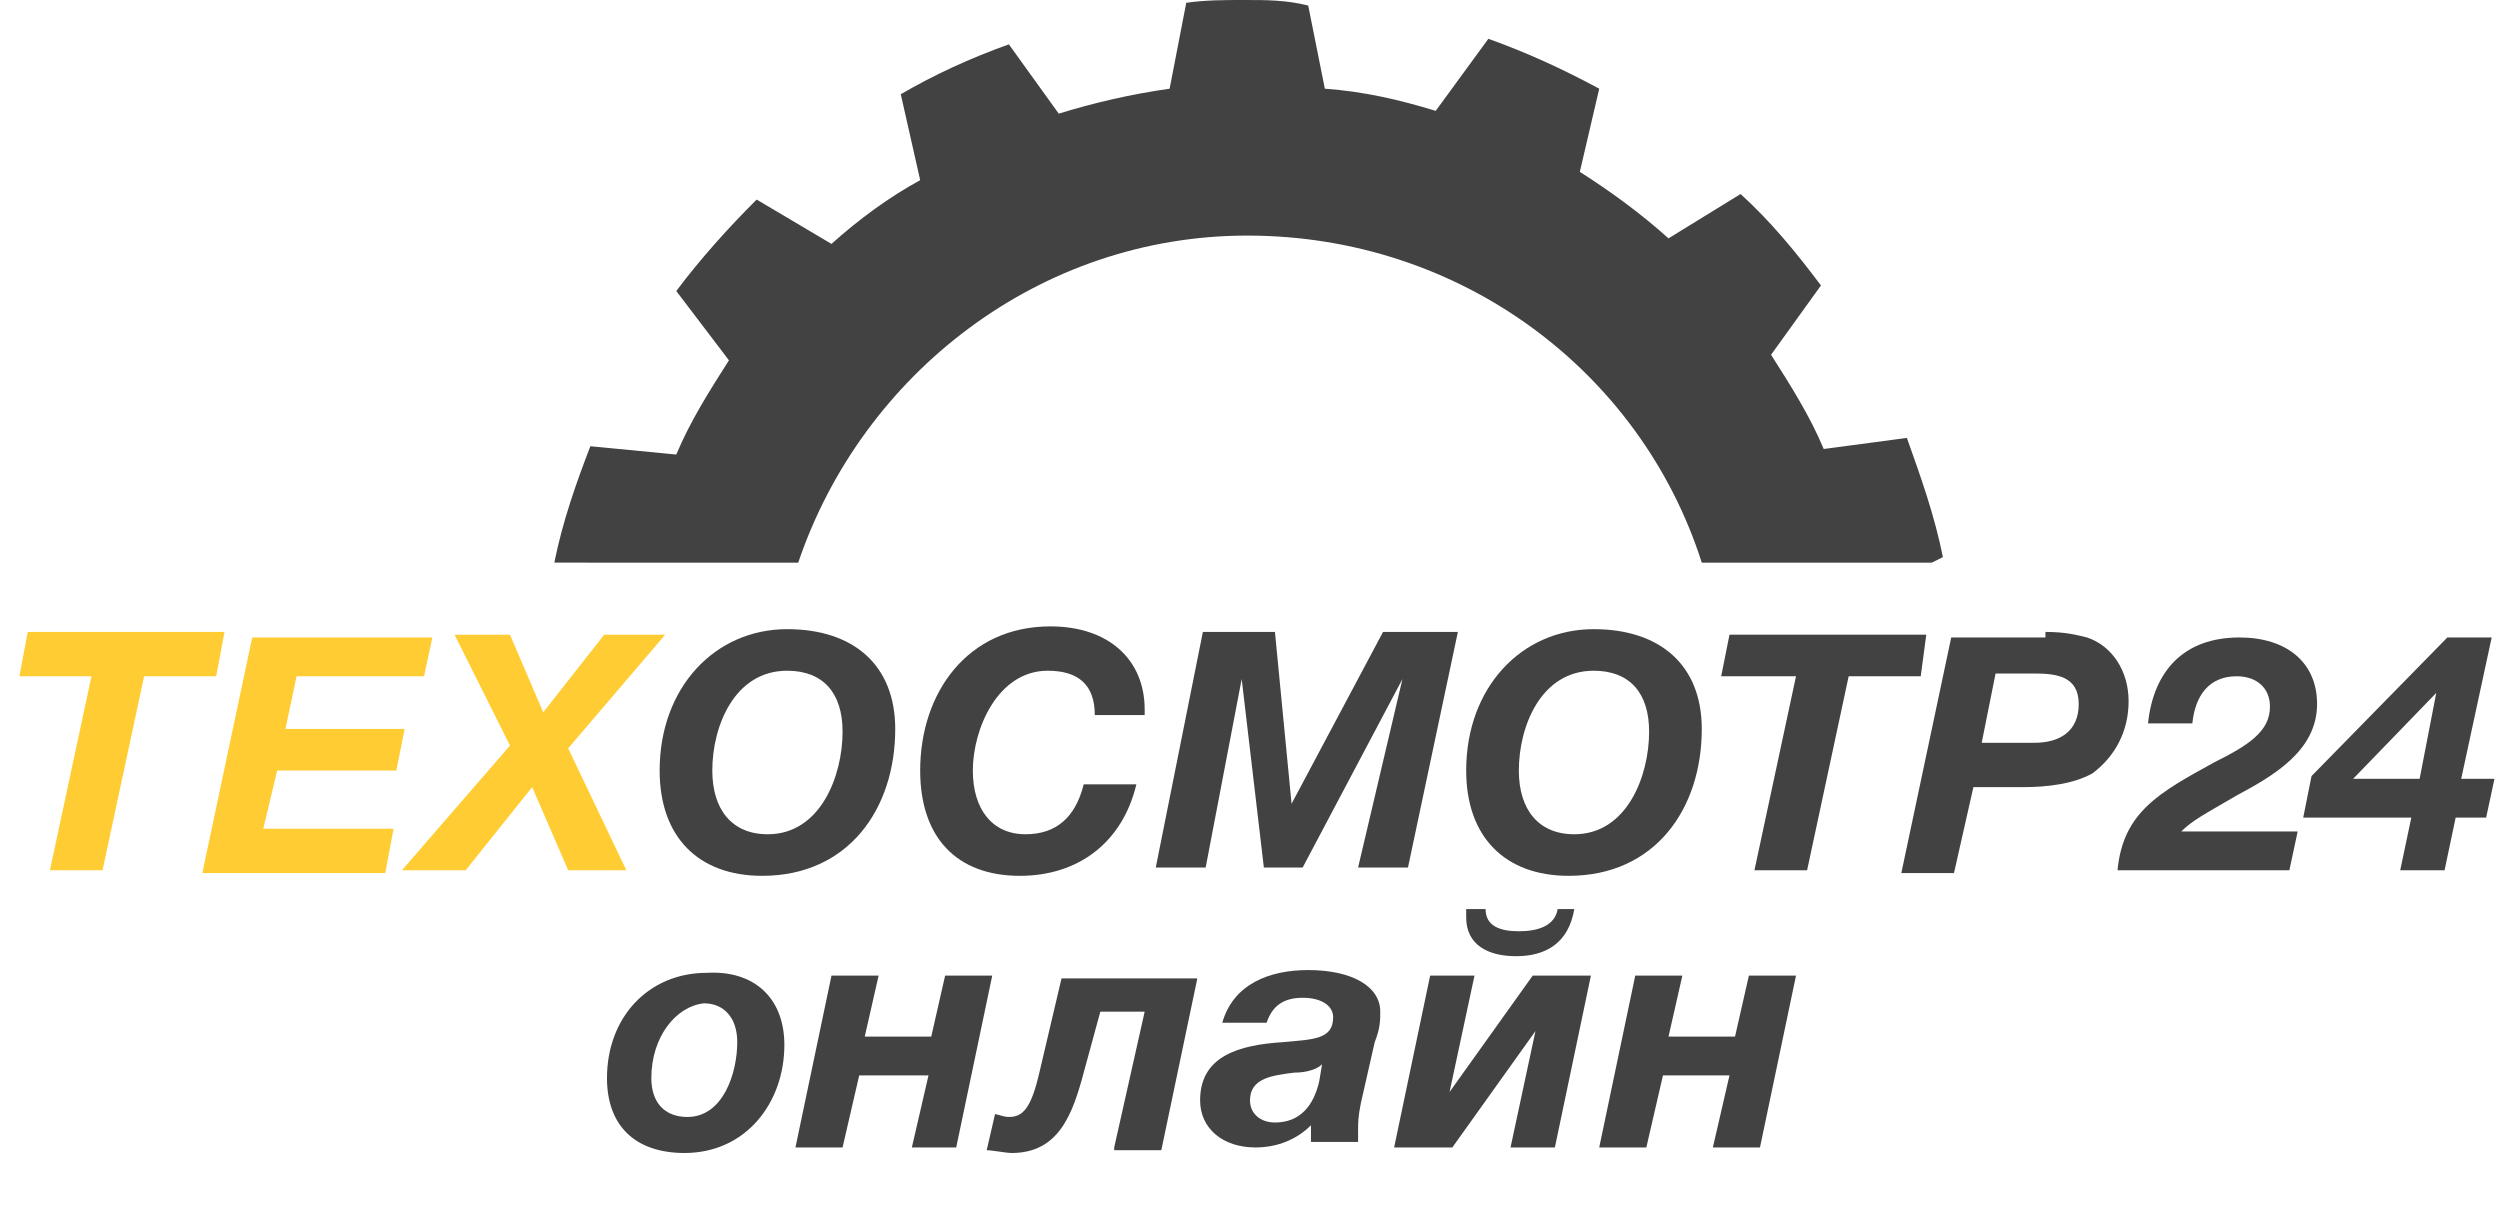 <?xml version="1.0" encoding="utf-8"?>
<!-- Generator: Adobe Illustrator 21.0.0, SVG Export Plug-In . SVG Version: 6.00 Build 0)  -->
<svg version="1.1" id="Layer_1" xmlns="http://www.w3.org/2000/svg" xmlns:xlink="http://www.w3.org/1999/xlink" x="0px" y="0px"
	 viewBox="0 0 90.2 44" enable-background="new 0 0 90.2 44" xml:space="preserve">
<g>
	<defs>
		<rect id="SVGID_1_" y="0" width="140" height="68"/>
	</defs>
	<clipPath id="SVGID_2_">
		<use xlink:href="#SVGID_1_"  overflow="visible"/>
	</clipPath>
	<g clip-path="url(#SVGID_2_)">
		<path fill="#FFCD33" d="M7.8,24.4H5.2l-1.5,7H1.8l1.5-7H0.7L1,22.8h7.1L7.8,24.4z"/>
		<path fill="#FFCD33" d="M15.3,24.4h-4.6l-0.4,1.9h4.3l-0.3,1.5H10l-0.5,2.1h4.7l-0.3,1.6H7.3l1.8-8.5h6.5L15.3,24.4z"/>
		<path fill="#FFCD33" d="M20.5,27l2.1,4.4h-2.1l-1.3-3l-2.4,3h-2.3l3.9-4.5l-2-4h2l1.2,2.8l2.2-2.8h2.2L20.5,27z"/>
	</g>
	<g clip-path="url(#SVGID_2_)">
		<path fill="#424242" d="M32.3,26.3c0,2.9-1.7,5.3-4.8,5.3c-2.3,0-3.7-1.4-3.7-3.8c0-3,2-5.1,4.6-5.1C30.8,22.7,32.3,24,32.3,26.3z
			 M25.7,27.8c0,1.4,0.7,2.3,2,2.3c1.9,0,2.7-2.1,2.7-3.7c0-1.4-0.7-2.2-2-2.2C26.5,24.2,25.7,26.2,25.7,27.8z"/>
		<path fill="#424242" d="M36.8,31.6c-2.3,0-3.6-1.4-3.6-3.8c0-2.8,1.7-5.2,4.7-5.2c2.1,0,3.4,1.2,3.4,3v0.2h-1.8
			c0-1.1-0.6-1.6-1.7-1.6c-1.8,0-2.7,2.1-2.7,3.6c0,1.4,0.7,2.3,1.9,2.3c1.1,0,1.8-0.6,2.1-1.8h1.9C40.5,30.4,38.9,31.6,36.8,31.6z"
			/>
		<path fill="#424242" d="M43.4,22.8H46l0.6,6.2l3.3-6.2h2.7l-1.8,8.5H49l1.6-6.8l-3.6,6.8h-1.4l-0.8-6.8l-1.3,6.8h-1.8L43.4,22.8z"
			/>
		<path fill="#424242" d="M61.4,26.3c0,2.9-1.7,5.3-4.8,5.3c-2.3,0-3.7-1.4-3.7-3.8c0-3,2-5.1,4.6-5.1C59.9,22.7,61.4,24,61.4,26.3z
			 M54.8,27.8c0,1.4,0.7,2.3,2,2.3c1.9,0,2.7-2.1,2.7-3.7c0-1.4-0.7-2.2-2-2.2C55.6,24.2,54.8,26.2,54.8,27.8z"/>
		<path fill="#424242" d="M69.3,24.4h-2.6l-1.5,7h-1.9l1.5-7h-2.7l0.3-1.5h7.1L69.3,24.4z"/>
		<path fill="#424242" d="M73.8,22.8c0.7,0,1.1,0.1,1.5,0.2c0.9,0.3,1.5,1.2,1.5,2.3c0,1.1-0.5,2-1.3,2.6c-0.7,0.4-1.7,0.5-2.5,0.5
			h-1.8l-0.7,3.1h-1.9l1.8-8.5H73.8z M71.5,26.8h1.9c0.9,0,1.6-0.4,1.6-1.4c0-1-0.8-1.1-1.6-1.1H72L71.5,26.8z"/>
		<path fill="#424242" d="M82.6,31.4h-6.2c0.2-2.1,1.5-2.8,3.5-3.9c1.2-0.6,2-1.1,2-2c0-0.7-0.5-1.1-1.2-1.1c-1,0-1.5,0.7-1.6,1.7
			h-1.6c0.2-1.9,1.3-3.1,3.3-3.1c1.7,0,2.8,0.9,2.8,2.4c0,1.7-1.6,2.6-2.9,3.3c-1.2,0.7-1.6,0.9-2,1.3h4.2L82.6,31.4z"/>
		<path fill="#424242" d="M89.7,29.5h-1.1l-0.4,1.9h-1.6l0.4-1.9h-3.9l0.3-1.5l4.9-5h1.6l-1.1,5.1H90L89.7,29.5z M87.9,25l-3,3.1
			h2.4L87.9,25z"/>
	</g>
	<g clip-path="url(#SVGID_2_)">
		<path fill="#424242" d="M28.3,37.7c0,2.1-1.4,3.9-3.6,3.9c-1.8,0-2.8-1-2.8-2.7c0-2.2,1.5-3.8,3.6-3.8C27.2,35,28.3,36,28.3,37.7z
			 M23.5,38.9c0,0.9,0.5,1.4,1.3,1.4c1.3,0,1.8-1.6,1.8-2.7c0-0.9-0.5-1.4-1.2-1.4C24.4,36.3,23.5,37.4,23.5,38.9z"/>
		<path fill="#424242" d="M32.9,41.4l0.6-2.6H31l-0.6,2.6h-1.7l1.3-6.2h1.7l-0.5,2.2h2.4l0.5-2.2h1.7l-1.3,6.2H32.9z"/>
		<path fill="#424242" d="M40.2,41.4l1.1-4.9h-1.6l-0.6,2.2c-0.4,1.5-0.9,2.9-2.6,2.9c-0.2,0-0.7-0.1-0.9-0.1l0.3-1.3
			c0.1,0,0.3,0.1,0.5,0.1c0.5,0,0.8-0.3,1.1-1.6l0.8-3.4h4.9l-1.3,6.2H40.2z"/>
		<path fill="#424242" d="M47.2,35c1.6,0,2.6,0.6,2.6,1.5c0,0.3,0,0.6-0.2,1.1l-0.5,2.2c-0.1,0.5-0.1,0.7-0.1,1c0,0.2,0,0.3,0,0.4
			h-1.7c0-0.1,0-0.1,0-0.2c0-0.1,0-0.2,0-0.4c-0.5,0.5-1.2,0.8-2,0.8c-1.2,0-2-0.7-2-1.7c0-1.6,1.4-2,3-2.1c1.1-0.1,1.8-0.1,1.8-0.9
			c0-0.4-0.4-0.7-1.1-0.7c-0.7,0-1.1,0.3-1.3,0.9h-1.6C44.5,35.5,45.8,35,47.2,35z M46.7,38.7c-0.8,0.1-1.6,0.2-1.6,1
			c0,0.5,0.4,0.8,0.9,0.8c0.9,0,1.4-0.6,1.6-1.5l0.1-0.6C47.5,38.6,47.1,38.7,46.7,38.7z"/>
		<path fill="#424242" d="M54.5,41.4l0.9-4.2l-3,4.2h-2.1l1.3-6.2h1.6l-0.9,4.2l3-4.2h2.1l-1.3,6.2H54.5z M56.8,32.8
			c-0.2,1.2-1,1.7-2.1,1.7c-1,0-1.8-0.4-1.8-1.4c0-0.1,0-0.2,0-0.3h0.7c0,0.6,0.5,0.8,1.2,0.8s1.3-0.2,1.4-0.8H56.8z"/>
		<path fill="#424242" d="M61.8,41.4l0.6-2.6h-2.4l-0.6,2.6h-1.7l1.3-6.2h1.7l-0.5,2.2h2.4l0.5-2.2h1.7l-1.3,6.2H61.8z"/>
	</g>
	<path clip-path="url(#SVGID_2_)" fill="#424242" d="M28.8,20.3C31.1,13.5,37.5,8.5,45,8.5c7.7,0,14.2,4.9,16.4,11.8h8.3l0.4-0.2
		c-0.3-1.5-0.8-2.9-1.3-4.3l-3,0.4c-0.5-1.2-1.2-2.3-1.9-3.4l1.8-2.5c-0.9-1.2-1.8-2.3-2.9-3.3l-2.6,1.6c-1-0.9-2.1-1.7-3.2-2.4
		l0.7-3c-1.3-0.7-2.6-1.3-4-1.8L51.8,4c-1.3-0.4-2.6-0.7-4-0.8l-0.6-3C46.4,0,45.7,0,44.9,0c-0.7,0-1.4,0-2.1,0.1l-0.6,3.1
		c-1.4,0.2-2.7,0.5-4,0.9l-1.8-2.5c-1.4,0.5-2.7,1.1-3.9,1.8l0.7,3.1C32.1,7.1,31,7.9,30,8.8l-2.7-1.6c-1,1-2,2.1-2.9,3.3l1.9,2.5
		c-0.7,1.1-1.4,2.2-1.9,3.4l-3.1-0.3c-0.5,1.3-1,2.7-1.3,4.2H28.8z"/>
</g>
</svg>
